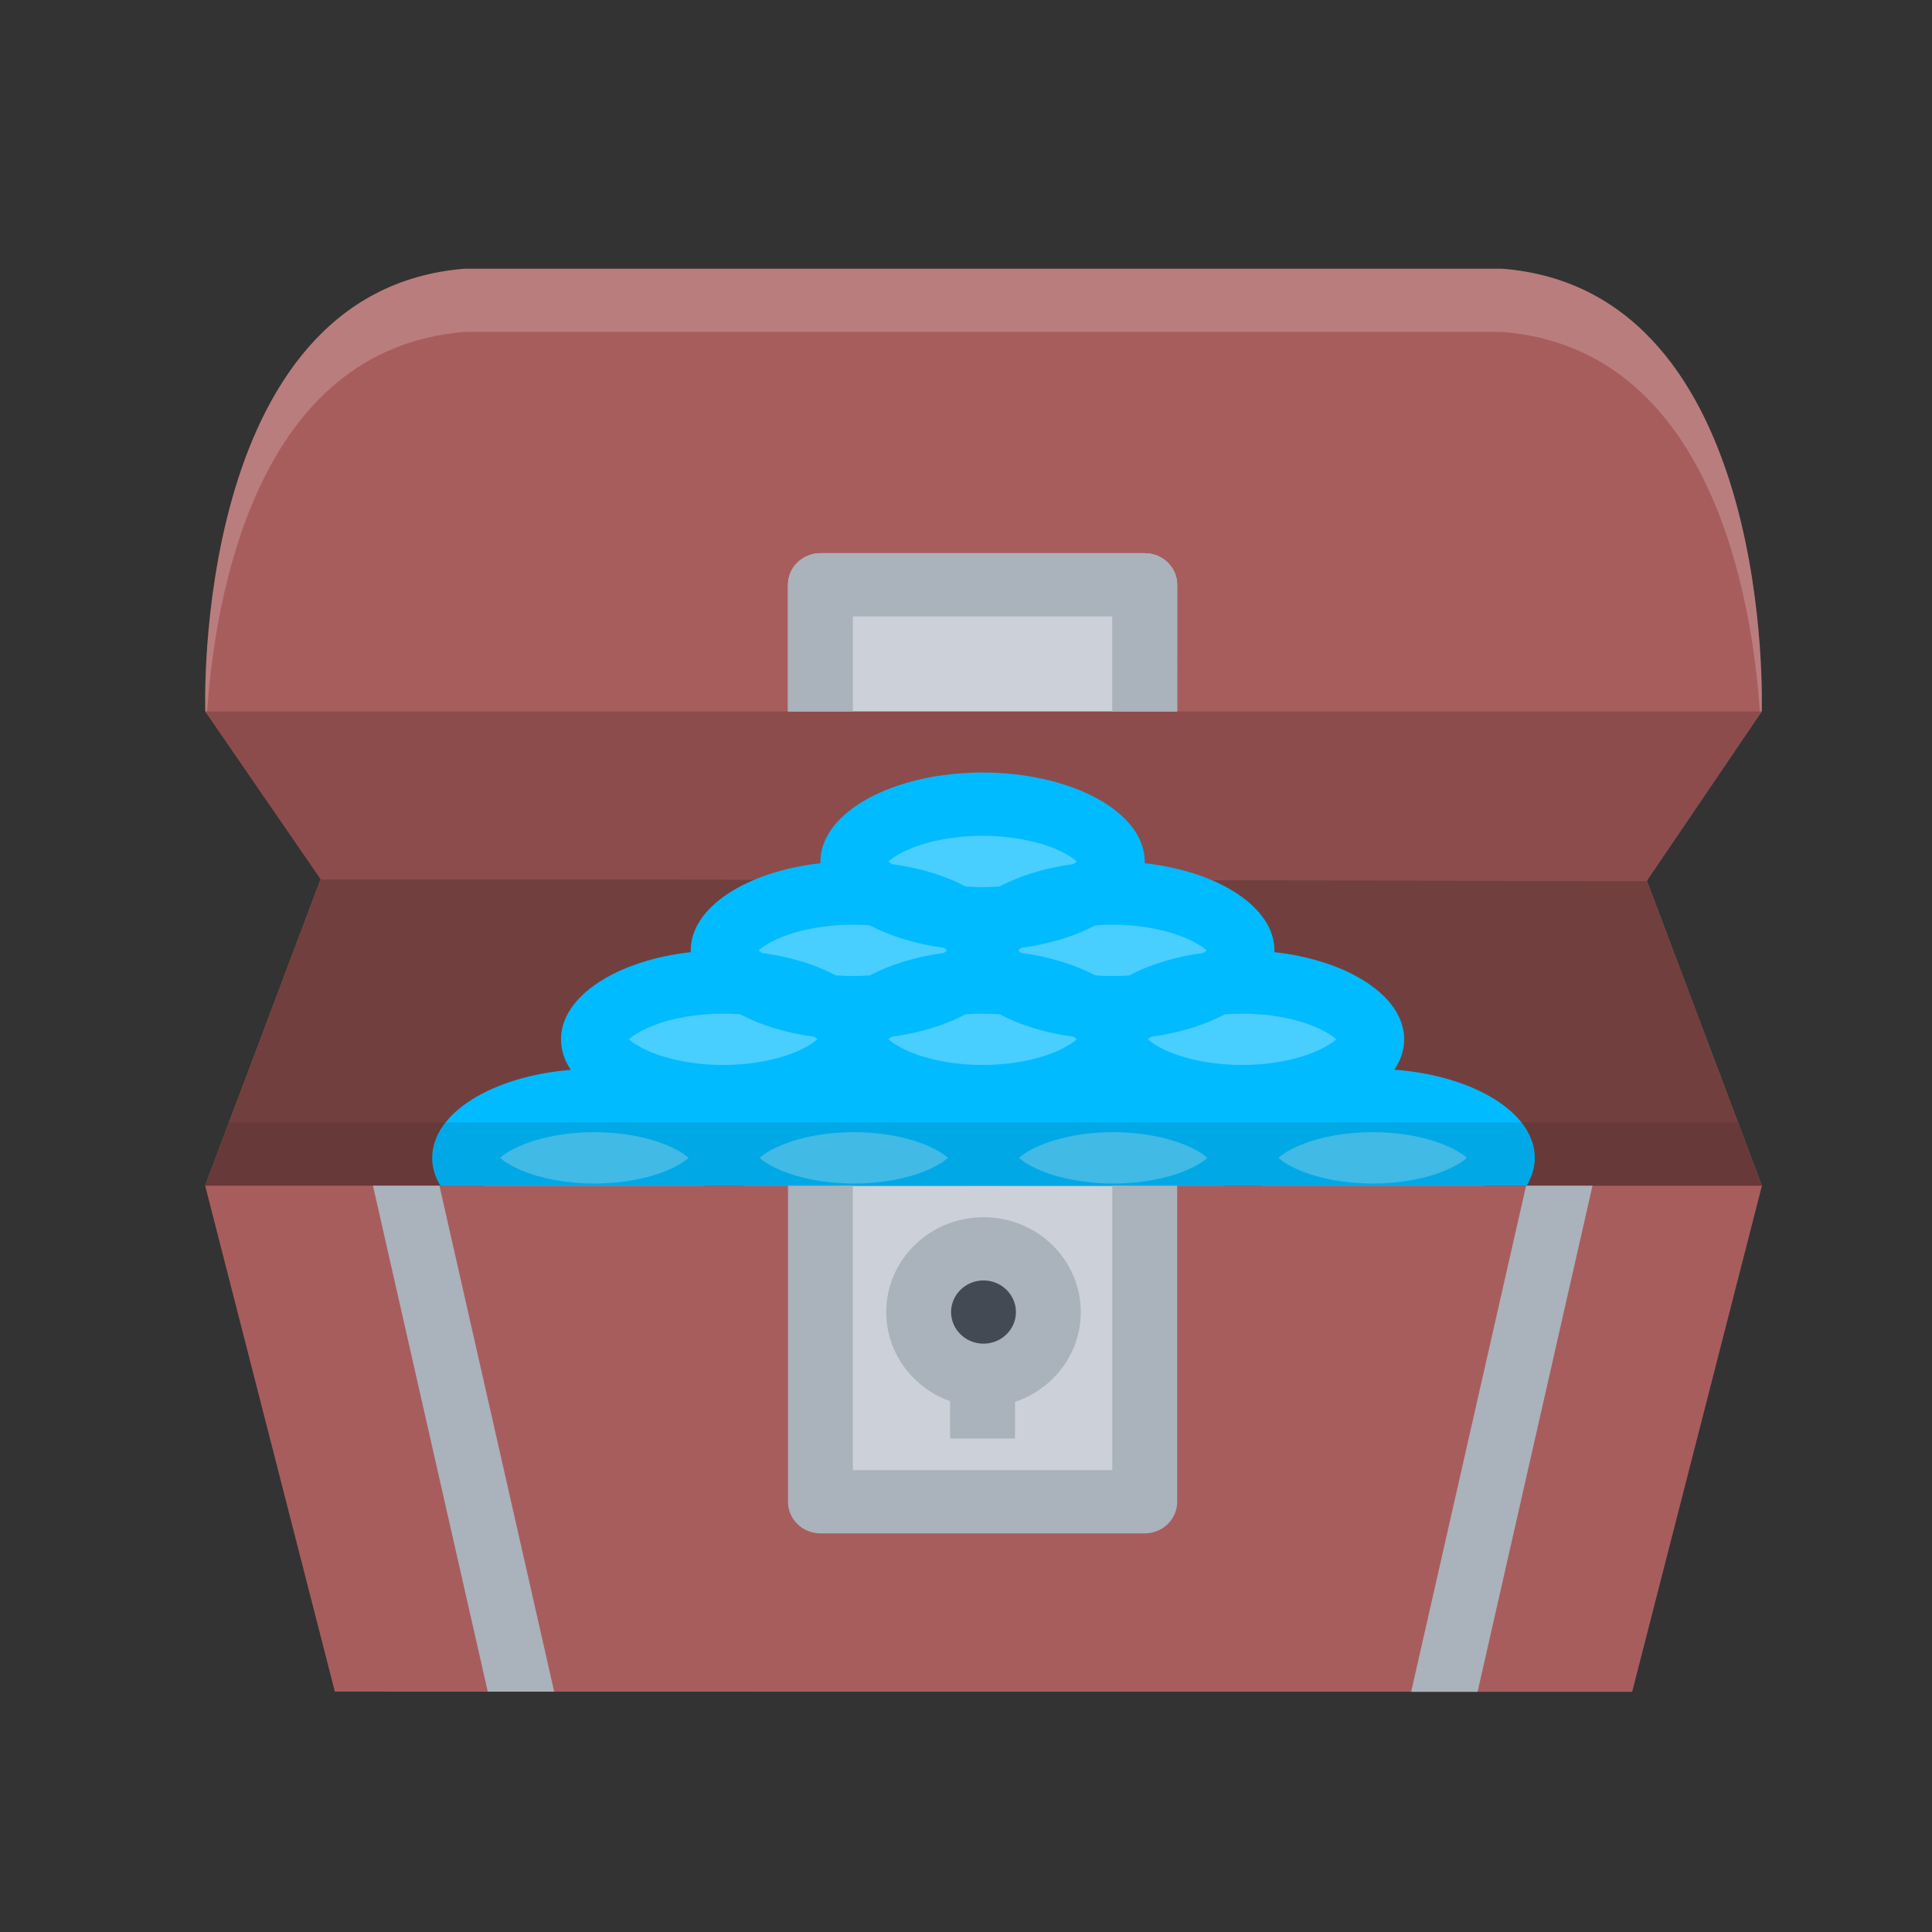 <?xml version="1.0" encoding="UTF-8" standalone="no"?>
<!-- Created with Inkscape (http://www.inkscape.org/) -->

<svg
   width="96"
   height="96"
   viewBox="0 0 25.4 25.4"
   version="1.1"
   id="svg5"
   inkscape:version="1.1.1 (3bf5ae0, 2021-09-20)"
   sodipodi:docname="treasure_blue.svg"
   xmlns:inkscape="http://www.inkscape.org/namespaces/inkscape"
   xmlns:sodipodi="http://sodipodi.sourceforge.net/DTD/sodipodi-0.dtd"
   xmlns="http://www.w3.org/2000/svg"
   xmlns:svg="http://www.w3.org/2000/svg">
  <rect x="0" y="0" width="25.4" height="25.4" fill="#333333" stroke="none"/>
  <sodipodi:namedview
     id="namedview7"
     pagecolor="#ffffff"
     bordercolor="#666666"
     borderopacity="1.0"
     inkscape:pageshadow="2"
     inkscape:pageopacity="0.0"
     inkscape:pagecheckerboard="0"
     inkscape:document-units="mm"
     showgrid="false"
     units="px"
     width="96px"
     inkscape:zoom="12.101347"
     inkscape:cx="93.419352"
     inkscape:cy="62.307113"
     inkscape:window-width="3072"
     inkscape:window-height="1651"
     inkscape:window-x="0"
     inkscape:window-y="0"
     inkscape:window-maximized="1"
     inkscape:current-layer="g149" />
  <defs
     id="defs2" />
  <g
     inkscape:label="Layer 1"
     inkscape:groupmode="layer"
     id="layer1">
    <g
       id="g149"
       transform="matrix(0.04,0,0,0.039,2.697,2.91)">
      <path
         style="fill:#a85d5d"
         d="m 473.853,222.264 37.757,-57.073 c 0,0 4.779,-141.878 -85.273,-149.217 H 255.867 255.789 85.32 C -4.731,23.313 0.047,165.19 0.047,165.19 L 37.976,221.716 0,325.057 l 42.629,170.579 426.398,0.062 42.645,-170.595 z"
         id="path9" />
      <g
         style="opacity:0.2"
         id="g13">
        <path
           style="fill:#ffffff"
           d="M 0.593,165.987 C 3.186,126.403 16.771,42.878 85.32,37.273 h 170.469 0.078 170.469 c 68.551,5.606 82.15,89.162 84.728,128.73 l 0.546,-0.812 c 0,0 4.779,-141.878 -85.273,-149.217 H 255.867 255.789 85.32 C -4.731,23.313 0.047,165.19 0.047,165.19 Z"
           id="path11" />
      </g>
      <polygon
         style="fill:#723f3f"
         points="511.672,325.104 0,325.057 37.976,221.717 473.853,222.264 "
         id="polygon15" />
      <polygon
         style="fill:#8c4c4c"
         points="473.853,222.264 37.976,221.717 0.047,165.19 511.609,165.19 "
         id="polygon17" />
      <path
         d="m 266.485,410.315 c 0,5.887 -4.778,10.665 -10.649,10.665 -5.887,0 -10.665,-4.778 -10.665,-10.665 0,-5.888 4.778,-10.649 10.665,-10.649 5.871,0 10.649,4.762 10.649,10.649 z"
         id="path19" />
      <g
         id="g37" />
      <rect
         x="206.586"
         y="325.106"
         style="fill:#ccd1d9"
         width="96.27"
         height="98.75"
         id="rect39" />
      <g
         id="g45"
         style="fill:#48ceff;fill-opacity:1">
        <g
           id="g6963"
           style="fill:#48ceff;fill-opacity:1">
          <path
             style="fill:#48ceff;fill-opacity:1"
             d="m 170.251,295.045 c -12.258,0 -24.079,-2.701 -32.448,-7.401 -6.387,-3.591 -10.181,-8.042 -10.181,-11.914 0,-7.87 16.615,-19.315 42.629,-19.315 12.257,0 24.094,2.701 32.463,7.417 6.371,3.575 10.181,8.026 10.181,11.898 0,7.885 -16.615,19.315 -42.644,19.315 z"
             id="path21"
             transform="translate(-2.7901986e-6)" />
          <path
             style="fill:#48ceff;fill-opacity:1"
             d="m 255.524,295.045 c -12.258,0 -24.079,-2.701 -32.464,-7.401 -6.371,-3.591 -10.165,-8.042 -10.165,-11.914 0,-7.87 16.599,-19.315 42.629,-19.315 12.257,0 24.078,2.701 32.463,7.417 6.371,3.575 10.165,8.026 10.165,11.898 0,7.885 -16.597,19.315 -42.628,19.315 z"
             id="path23"
             transform="translate(-2.7901986e-6)" />
          <path
             style="fill:#48ceff;fill-opacity:1"
             d="m 340.797,295.045 c -12.258,0 -24.094,-2.701 -32.463,-7.401 -6.371,-3.591 -10.182,-8.042 -10.182,-11.914 0,-7.87 16.615,-19.315 42.645,-19.315 12.258,0 24.078,2.701 32.448,7.417 6.371,3.575 10.181,8.026 10.181,11.898 0,7.885 -16.613,19.315 -42.629,19.315 z"
             id="path25"
             transform="translate(-2.7901986e-6)" />
          <path
             style="fill:#48ceff;fill-opacity:1"
             d="m 212.895,265.065 c -12.258,0 -24.094,-2.686 -32.464,-7.401 -6.371,-3.592 -10.181,-8.026 -10.181,-11.899 0,-7.885 16.614,-19.332 42.645,-19.332 12.242,0 24.078,2.717 32.448,7.417 6.371,3.576 10.181,8.042 10.181,11.915 0,7.869 -16.615,19.3 -42.629,19.3 z"
             id="path27"
             transform="translate(-2.7901986e-6)" />
          <path
             style="fill:#48ceff;fill-opacity:1"
             d="m 298.152,265.065 c -12.242,0 -24.078,-2.686 -32.447,-7.401 -6.371,-3.592 -10.181,-8.026 -10.181,-11.899 0,-7.885 16.615,-19.332 42.628,-19.332 12.258,0 24.094,2.717 32.464,7.417 6.371,3.576 10.181,8.042 10.181,11.915 0,7.869 -16.613,19.3 -42.645,19.3 z"
             id="path29"
             transform="translate(-2.7901986e-6)" />
          <path
             style="fill:#48ceff;fill-opacity:1"
             d="m 255.524,235.099 c -12.258,0 -24.079,-2.702 -32.464,-7.417 -6.371,-3.575 -10.165,-8.026 -10.165,-11.898 0,-7.87 16.599,-19.315 42.629,-19.315 12.257,0 24.078,2.701 32.463,7.417 6.371,3.576 10.165,8.026 10.165,11.898 0,7.869 -16.597,19.315 -42.628,19.315 z"
             id="path31"
             transform="translate(-2.7901986e-6)" />
          <path
             style="fill:#48ceff;fill-opacity:1"
             d="m 91.629,325.104 h 72.516 c 4.153,-3.123 6.417,-6.511 6.417,-9.415 0,-3.873 -3.81,-8.308 -10.181,-11.899 -8.37,-4.715 -20.206,-7.401 -32.463,-7.401 -26.015,0 -42.629,11.431 -42.629,19.301 0,3.028 2.311,6.384 6.34,9.414 z"
             id="path33"
             transform="translate(-2.7901986e-6)" />
          <path
             style="fill:#48ceff;fill-opacity:1"
             d="m 176.902,325.104 h 72.516 c 4.153,-3.123 6.402,-6.511 6.402,-9.415 0,-3.873 -3.794,-8.308 -10.165,-11.899 -8.37,-4.715 -20.206,-7.401 -32.464,-7.401 -26.03,0 -42.629,11.431 -42.629,19.301 10e-4,3.028 2.312,6.384 6.34,9.414 z"
             id="path35"
             transform="translate(-2.7901986e-6)" />
          <path
             style="fill:#48ceff;fill-opacity:1"
             d="m 262.16,325.104 h 72.516 c 4.154,-3.123 6.418,-6.511 6.418,-9.415 0,-3.873 -3.795,-8.308 -10.165,-11.899 -8.386,-4.715 -20.206,-7.401 -32.464,-7.401 -26.029,0 -42.645,11.431 -42.645,19.301 0,3.028 2.327,6.384 6.34,9.414 z"
             id="path41" />
          <path
             style="fill:#48ceff;fill-opacity:1"
             d="m 347.434,325.104 h 72.516 c 4.154,-3.123 6.418,-6.511 6.418,-9.415 0,-3.873 -3.81,-8.308 -10.181,-11.899 -8.37,-4.715 -20.206,-7.401 -32.448,-7.401 -26.029,0 -42.645,11.431 -42.645,19.301 0,3.028 2.31,6.384 6.34,9.414 z"
             id="path43" />
        </g>
      </g>
      <path
         style="fill:#00bbff;fill-opacity:1;stroke-width:0.988;stroke-miterlimit:4;stroke-dasharray:none;stroke:none;stroke-opacity:1"
         d="m 434.331,325.104 c 1.733,-2.951 2.702,-6.121 2.702,-9.415 0,-15.179 -20.098,-27.732 -46.158,-29.7 2.076,-3.186 3.217,-6.652 3.217,-10.259 0,-14.507 -18.332,-26.593 -42.66,-29.372 0,-0.203 0.016,-0.406 0.016,-0.593 0,-14.522 -18.316,-26.608 -42.66,-29.387 0.016,-0.188 0.031,-0.391 0.031,-0.594 0,-16.552 -23.86,-29.98 -53.294,-29.98 -29.435,0 -53.294,13.429 -53.294,29.98 0,0.203 0.016,0.406 0.031,0.594 -24.344,2.779 -42.661,14.865 -42.661,29.387 0,0.188 0.016,0.39 0.016,0.593 -24.328,2.779 -42.66,14.865 -42.66,29.372 0,3.622 1.14,7.104 3.248,10.321 -25.78,2.093 -45.58,14.568 -45.58,29.638 0,3.294 0.968,6.464 2.701,9.415 z m -197.342,-5.106 c -6.605,2.811 -15.053,4.356 -23.797,4.356 -8.744,0 -17.192,-1.546 -23.782,-4.356 -3.654,-1.562 -5.934,-3.154 -7.198,-4.31 1.265,-1.124 3.544,-2.733 7.198,-4.278 6.59,-2.812 15.038,-4.373 23.782,-4.373 8.745,0 17.192,1.562 23.797,4.373 3.638,1.545 5.918,3.154 7.199,4.278 -1.281,1.156 -3.561,2.749 -7.199,4.31 z m -5.262,-39.974 c -3.638,-1.546 -5.918,-3.154 -7.199,-4.294 0.297,-0.266 0.656,-0.547 1.062,-0.858 9.322,-1.281 17.676,-3.936 24.344,-7.59 1.843,-0.125 3.716,-0.203 5.59,-0.203 1.874,0 3.748,0.078 5.574,0.203 6.684,3.654 15.038,6.309 24.359,7.59 0.406,0.312 0.766,0.593 1.062,0.858 -1.28,1.14 -3.561,2.748 -7.199,4.294 -6.604,2.811 -15.053,4.372 -23.796,4.372 -8.745,0 -17.192,-1.562 -23.797,-4.372 z m 90.519,39.974 c -6.589,2.811 -15.037,4.356 -23.781,4.356 -8.744,0 -17.191,-1.546 -23.797,-4.356 -3.639,-1.562 -5.918,-3.154 -7.199,-4.31 1.281,-1.124 3.561,-2.733 7.199,-4.278 6.605,-2.812 15.053,-4.373 23.797,-4.373 8.744,0 17.192,1.562 23.781,4.373 3.654,1.545 5.934,3.154 7.199,4.278 -1.265,1.156 -3.545,2.749 -7.199,4.31 z m 85.274,-8.588 c 3.654,1.545 5.935,3.154 7.199,4.278 -1.265,1.155 -3.545,2.748 -7.199,4.31 -6.589,2.811 -15.053,4.356 -23.781,4.356 -8.744,0 -17.191,-1.546 -23.797,-4.356 -3.654,-1.562 -5.934,-3.154 -7.199,-4.31 1.266,-1.124 3.545,-2.733 7.199,-4.278 6.605,-2.812 15.053,-4.373 23.797,-4.373 8.728,0 17.192,1.562 23.781,4.373 z m -66.723,-44.332 c 8.744,0 17.192,1.547 23.782,4.357 3.653,1.562 5.934,3.154 7.198,4.294 -1.265,1.14 -3.545,2.748 -7.198,4.294 -6.59,2.811 -15.038,4.372 -23.782,4.372 -8.744,0 -17.191,-1.562 -23.797,-4.372 -3.654,-1.546 -5.934,-3.154 -7.198,-4.294 0.296,-0.266 0.655,-0.547 1.062,-0.858 9.322,-1.281 17.676,-3.936 24.344,-7.59 1.842,-0.125 3.7,-0.203 5.589,-0.203 z m -42.645,-29.98 c 8.744,0 17.192,1.546 23.798,4.356 3.653,1.562 5.934,3.154 7.198,4.31 -0.297,0.25 -0.656,0.546 -1.062,0.859 -9.322,1.28 -17.677,3.95 -24.345,7.573 -1.842,0.141 -3.7,0.219 -5.59,0.219 -1.873,0 -3.731,-0.078 -5.574,-0.219 -6.684,-3.623 -15.037,-6.293 -24.359,-7.573 -0.406,-0.312 -0.75,-0.609 -1.047,-0.859 0.297,-0.281 0.641,-0.562 1.047,-0.875 9.322,-1.28 17.676,-3.935 24.359,-7.573 1.828,-0.14 3.702,-0.218 5.575,-0.218 z m -66.425,-25.609 c 6.605,-2.811 15.053,-4.356 23.797,-4.356 8.744,0 17.192,1.546 23.796,4.356 3.639,1.546 5.919,3.154 7.199,4.294 -0.297,0.266 -0.656,0.562 -1.062,0.875 -9.321,1.281 -17.676,3.935 -24.359,7.558 -1.826,0.156 -3.7,0.218 -5.574,0.218 -1.874,0 -3.748,-0.062 -5.59,-0.218 -6.667,-3.623 -15.021,-6.277 -24.344,-7.558 -0.406,-0.312 -0.765,-0.609 -1.062,-0.875 1.281,-1.139 3.56,-2.748 7.199,-4.294 z m -42.629,29.965 c 6.605,-2.811 15.053,-4.356 23.797,-4.356 1.874,0 3.732,0.078 5.574,0.219 6.684,3.639 15.038,6.293 24.359,7.573 0.406,0.312 0.75,0.594 1.046,0.875 -0.297,0.25 -0.64,0.546 -1.046,0.859 -9.322,1.28 -17.691,3.95 -24.359,7.573 -1.842,0.141 -3.701,0.219 -5.574,0.219 -1.89,0 -3.748,-0.078 -5.59,-0.219 -6.667,-3.623 -15.021,-6.293 -24.344,-7.573 -0.406,-0.312 -0.765,-0.609 -1.062,-0.859 1.265,-1.157 3.545,-2.749 7.199,-4.311 z m -42.629,29.982 c 6.589,-2.811 15.037,-4.357 23.782,-4.357 1.889,0 3.748,0.078 5.59,0.203 6.667,3.654 15.021,6.309 24.344,7.59 0.406,0.312 0.765,0.593 1.062,0.858 -1.28,1.14 -3.544,2.748 -7.199,4.294 -6.605,2.811 -15.053,4.372 -23.797,4.372 -8.745,0 -17.192,-1.562 -23.782,-4.372 -3.654,-1.546 -5.934,-3.154 -7.199,-4.294 1.265,-1.14 3.545,-2.733 7.199,-4.294 z m -42.333,39.974 c 6.59,-2.812 15.053,-4.373 23.782,-4.373 8.745,0 17.192,1.562 23.797,4.373 3.654,1.545 5.934,3.154 7.198,4.278 -1.265,1.155 -3.544,2.748 -7.198,4.31 -6.605,2.811 -15.053,4.356 -23.797,4.356 -8.744,0 -17.192,-1.546 -23.782,-4.356 -3.654,-1.562 -5.934,-3.154 -7.198,-4.31 1.265,-1.123 3.544,-2.733 7.198,-4.278 z"
         id="path47" />
      <rect
         x="244.856"
         y="383.616"
         style="fill:#aab2bc"
         width="21.331"
         height="26.702"
         id="rect49" />
      <path
         style="fill:#434a54"
         d="m 270.936,369.982 c 0,8.448 -6.855,15.287 -15.287,15.287 -8.448,0 -15.303,-6.839 -15.303,-15.287 0,-8.447 6.855,-15.287 15.303,-15.287 8.431,-10e-4 15.287,6.839 15.287,15.287 z"
         id="path51" />
      <path
         style="fill:#ccd1d9"
         d="m 319.467,165.19 c 0,0 0.016,-0.016 0.016,-0.031 V 122.53 c 0,-5.871 -4.777,-10.649 -10.664,-10.649 H 202.23 c -5.887,0 -10.665,4.778 -10.665,10.649 v 42.629 c 0,0.016 0,0.031 0,0.031 z"
         id="path53" />
      <g
         id="g65">
        <path
           style="fill:#aab2bc"
           d="m 212.895,165.19 v -31.995 h 85.257 v 31.995 h 21.314 c 0,-21.798 0.016,-42.66 0.016,-42.66 0,-5.871 -4.777,-10.649 -10.664,-10.649 H 202.23 c -5.887,0 -10.665,4.778 -10.665,10.649 0,0 0,20.862 0,42.66 z"
           id="path55" />
        <polygon
           style="fill:#aab2bc"
           points="55.152,325.057 92.894,495.651 114.723,495.651 76.998,325.057 "
           id="polygon57" />
        <polygon
           style="fill:#aab2bc"
           points="434.159,325.088 396.387,495.698 418.217,495.698 455.989,325.088 "
           id="polygon59" />
        <path
           style="fill:#aab2bc"
           d="m 298.152,325.088 v 95.893 h -85.257 v -95.908 h -21.33 v 106.573 c 0,5.871 4.778,10.649 10.665,10.649 h 106.588 c 5.887,0 10.664,-4.778 10.664,-10.649 V 325.088 Z"
           id="path61" />
        <path
           style="fill:#aab2bc"
           d="m 255.836,335.707 c -17.661,0 -31.979,14.318 -31.979,31.979 0,17.66 14.319,31.979 31.979,31.979 17.645,0 31.964,-14.319 31.964,-31.979 0,-17.661 -14.319,-31.979 -31.964,-31.979 z m 0,42.629 c -5.887,0 -10.665,-4.778 -10.665,-10.649 0,-5.872 4.778,-10.665 10.665,-10.665 5.871,0 10.649,4.793 10.649,10.665 0,5.871 -4.778,10.649 -10.649,10.649 z"
           id="path63" />
      </g>
      <polygon
         style="opacity:0.1;enable-background:new"
         points="503.803,303.727 511.672,325.057 0,325.057 7.823,303.727 "
         id="polygon67"
         transform="translate(0,0.047)" />
      <g
         id="g69" />
      <g
         id="g71" />
      <g
         id="g73" />
      <g
         id="g75" />
      <g
         id="g77" />
      <g
         id="g79" />
      <g
         id="g81" />
      <g
         id="g83" />
      <g
         id="g85" />
      <g
         id="g87" />
      <g
         id="g89" />
      <g
         id="g91" />
      <g
         id="g93" />
      <g
         id="g95" />
      <g
         id="g97" />
    </g>
  </g>
  <g
     inkscape:label="Layer 1 copy"
     inkscape:groupmode="layer"
     id="g6368"
     style="display:none">
    <g
       id="g6366"
       transform="matrix(0.04,0,0,0.039,2.697,2.91)">
      <path
         style="fill:#a85d5d"
         d="m 473.853,222.264 37.757,-57.073 c 0,0 4.779,-141.878 -85.273,-149.217 H 255.867 255.789 85.32 C -4.731,23.313 0.047,165.19 0.047,165.19 L 37.976,221.716 0,325.057 l 42.629,170.579 426.398,0.062 42.645,-170.595 z"
         id="path6276" />
      <g
         style="opacity:0.2"
         id="g6280">
        <path
           style="fill:#ffffff"
           d="M 0.593,165.987 C 3.186,126.403 16.771,42.878 85.32,37.273 h 170.469 0.078 170.469 c 68.551,5.606 82.15,89.162 84.728,128.73 l 0.546,-0.812 c 0,0 4.779,-141.878 -85.273,-149.217 H 255.867 255.789 85.32 C -4.731,23.313 0.047,165.19 0.047,165.19 Z"
           id="path6278" />
      </g>
      <polygon
         style="fill:#723f3f"
         points="37.976,221.717 473.853,222.264 511.672,325.104 0,325.057 "
         id="polygon6282" />
      <polygon
         style="fill:#8c4c4c"
         points="0.047,165.19 511.609,165.19 473.853,222.264 37.976,221.717 "
         id="polygon6284" />
      <path
         d="m 266.485,410.315 c 0,5.887 -4.778,10.665 -10.649,10.665 -5.887,0 -10.665,-4.778 -10.665,-10.665 0,-5.888 4.778,-10.649 10.665,-10.649 5.871,0 10.649,4.762 10.649,10.649 z"
         id="path6286" />
      <g
         id="g6304">
        <path
           style="fill:#88c641;fill-opacity:1"
           d="m 170.251,295.045 c -12.258,0 -24.079,-2.701 -32.448,-7.401 -6.387,-3.591 -10.181,-8.042 -10.181,-11.914 0,-7.87 16.615,-19.315 42.629,-19.315 12.257,0 24.094,2.701 32.463,7.417 6.371,3.575 10.181,8.026 10.181,11.898 0,7.885 -16.615,19.315 -42.644,19.315 z"
           id="path6288" />
        <path
           style="fill:#88c641;fill-opacity:1"
           d="m 255.524,295.045 c -12.258,0 -24.079,-2.701 -32.464,-7.401 -6.371,-3.591 -10.165,-8.042 -10.165,-11.914 0,-7.87 16.599,-19.315 42.629,-19.315 12.257,0 24.078,2.701 32.463,7.417 6.371,3.575 10.165,8.026 10.165,11.898 0,7.885 -16.597,19.315 -42.628,19.315 z"
           id="path6290" />
        <path
           style="fill:#88c641;fill-opacity:1"
           d="m 340.797,295.045 c -12.258,0 -24.094,-2.701 -32.463,-7.401 -6.371,-3.591 -10.182,-8.042 -10.182,-11.914 0,-7.87 16.615,-19.315 42.645,-19.315 12.258,0 24.078,2.701 32.448,7.417 6.371,3.575 10.181,8.026 10.181,11.898 0,7.885 -16.613,19.315 -42.629,19.315 z"
           id="path6292" />
        <path
           style="fill:#88c641;fill-opacity:1"
           d="m 212.895,265.065 c -12.258,0 -24.094,-2.686 -32.464,-7.401 -6.371,-3.592 -10.181,-8.026 -10.181,-11.899 0,-7.885 16.614,-19.332 42.645,-19.332 12.242,0 24.078,2.717 32.448,7.417 6.371,3.576 10.181,8.042 10.181,11.915 0,7.869 -16.615,19.3 -42.629,19.3 z"
           id="path6294" />
        <path
           style="fill:#88c641;fill-opacity:1"
           d="m 298.152,265.065 c -12.242,0 -24.078,-2.686 -32.447,-7.401 -6.371,-3.592 -10.181,-8.026 -10.181,-11.899 0,-7.885 16.615,-19.332 42.628,-19.332 12.258,0 24.094,2.717 32.464,7.417 6.371,3.576 10.181,8.042 10.181,11.915 0,7.869 -16.613,19.3 -42.645,19.3 z"
           id="path6296" />
        <path
           style="fill:#88c641;fill-opacity:1"
           d="m 255.524,235.099 c -12.258,0 -24.079,-2.702 -32.464,-7.417 -6.371,-3.575 -10.165,-8.026 -10.165,-11.898 0,-7.87 16.599,-19.315 42.629,-19.315 12.257,0 24.078,2.701 32.463,7.417 6.371,3.576 10.165,8.026 10.165,11.898 0,7.869 -16.597,19.315 -42.628,19.315 z"
           id="path6298" />
        <path
           style="fill:#ffce54"
           d="m 91.629,325.104 h 72.516 c 4.153,-3.123 6.417,-6.511 6.417,-9.415 0,-3.873 -3.81,-8.308 -10.181,-11.899 -8.37,-4.715 -20.206,-7.401 -32.463,-7.401 -26.015,0 -42.629,11.431 -42.629,19.301 0,3.028 2.311,6.384 6.34,9.414 z"
           id="path6300" />
        <path
           style="fill:#ffce54"
           d="m 176.902,325.104 h 72.516 c 4.153,-3.123 6.402,-6.511 6.402,-9.415 0,-3.873 -3.794,-8.308 -10.165,-11.899 -8.37,-4.715 -20.206,-7.401 -32.464,-7.401 -26.03,0 -42.629,11.431 -42.629,19.301 10e-4,3.028 2.312,6.384 6.34,9.414 z"
           id="path6302" />
      </g>
      <rect
         x="206.586"
         y="325.106"
         style="fill:#ccd1d9"
         width="96.27"
         height="98.75"
         id="rect6306" />
      <g
         id="g6312">
        <path
           style="fill:#ffce54"
           d="m 262.16,325.104 h 72.516 c 4.154,-3.123 6.418,-6.511 6.418,-9.415 0,-3.873 -3.795,-8.308 -10.165,-11.899 -8.386,-4.715 -20.206,-7.401 -32.464,-7.401 -26.029,0 -42.645,11.431 -42.645,19.301 0,3.028 2.327,6.384 6.34,9.414 z"
           id="path6308" />
        <path
           style="fill:#ffce54"
           d="m 347.434,325.104 h 72.516 c 4.154,-3.123 6.418,-6.511 6.418,-9.415 0,-3.873 -3.81,-8.308 -10.181,-11.899 -8.37,-4.715 -20.206,-7.401 -32.448,-7.401 -26.029,0 -42.645,11.431 -42.645,19.301 0,3.028 2.31,6.384 6.34,9.414 z"
           id="path6310" />
      </g>
      <path
         style="fill:#5abb42;fill-opacity:1;stroke:none;stroke-width:0.988;stroke-miterlimit:4;stroke-dasharray:none;stroke-opacity:1"
         d="m 434.331,325.104 c 1.733,-2.951 2.702,-6.121 2.702,-9.415 0,-15.179 -20.098,-27.732 -46.158,-29.7 2.076,-3.186 3.217,-6.652 3.217,-10.259 0,-14.507 -18.332,-26.593 -42.66,-29.372 0,-0.203 0.016,-0.406 0.016,-0.593 0,-14.522 -18.316,-26.608 -42.66,-29.387 0.016,-0.188 0.031,-0.391 0.031,-0.594 0,-16.552 -23.86,-29.98 -53.294,-29.98 -29.435,0 -53.294,13.429 -53.294,29.98 0,0.203 0.016,0.406 0.031,0.594 -24.344,2.779 -42.661,14.865 -42.661,29.387 0,0.188 0.016,0.39 0.016,0.593 -24.328,2.779 -42.66,14.865 -42.66,29.372 0,3.622 1.14,7.104 3.248,10.321 -25.78,2.093 -45.58,14.568 -45.58,29.638 0,3.294 0.968,6.464 2.701,9.415 z m -197.342,-5.106 c -6.605,2.811 -15.053,4.356 -23.797,4.356 -8.744,0 -17.192,-1.546 -23.782,-4.356 -3.654,-1.562 -5.934,-3.154 -7.198,-4.31 1.265,-1.124 3.544,-2.733 7.198,-4.278 6.59,-2.812 15.038,-4.373 23.782,-4.373 8.745,0 17.192,1.562 23.797,4.373 3.638,1.545 5.918,3.154 7.199,4.278 -1.281,1.156 -3.561,2.749 -7.199,4.31 z m -5.262,-39.974 c -3.638,-1.546 -5.918,-3.154 -7.199,-4.294 0.297,-0.266 0.656,-0.547 1.062,-0.858 9.322,-1.281 17.676,-3.936 24.344,-7.59 1.843,-0.125 3.716,-0.203 5.59,-0.203 1.874,0 3.748,0.078 5.574,0.203 6.684,3.654 15.038,6.309 24.359,7.59 0.406,0.312 0.766,0.593 1.062,0.858 -1.28,1.14 -3.561,2.748 -7.199,4.294 -6.604,2.811 -15.053,4.372 -23.796,4.372 -8.745,0 -17.192,-1.562 -23.797,-4.372 z m 90.519,39.974 c -6.589,2.811 -15.037,4.356 -23.781,4.356 -8.744,0 -17.191,-1.546 -23.797,-4.356 -3.639,-1.562 -5.918,-3.154 -7.199,-4.31 1.281,-1.124 3.561,-2.733 7.199,-4.278 6.605,-2.812 15.053,-4.373 23.797,-4.373 8.744,0 17.192,1.562 23.781,4.373 3.654,1.545 5.934,3.154 7.199,4.278 -1.265,1.156 -3.545,2.749 -7.199,4.31 z m 85.274,-8.588 c 3.654,1.545 5.935,3.154 7.199,4.278 -1.265,1.155 -3.545,2.748 -7.199,4.31 -6.589,2.811 -15.053,4.356 -23.781,4.356 -8.744,0 -17.191,-1.546 -23.797,-4.356 -3.654,-1.562 -5.934,-3.154 -7.199,-4.31 1.266,-1.124 3.545,-2.733 7.199,-4.278 6.605,-2.812 15.053,-4.373 23.797,-4.373 8.728,0 17.192,1.562 23.781,4.373 z m -66.723,-44.332 c 8.744,0 17.192,1.547 23.782,4.357 3.653,1.562 5.934,3.154 7.198,4.294 -1.265,1.14 -3.545,2.748 -7.198,4.294 -6.59,2.811 -15.038,4.372 -23.782,4.372 -8.744,0 -17.191,-1.562 -23.797,-4.372 -3.654,-1.546 -5.934,-3.154 -7.198,-4.294 0.296,-0.266 0.655,-0.547 1.062,-0.858 9.322,-1.281 17.676,-3.936 24.344,-7.59 1.842,-0.125 3.7,-0.203 5.589,-0.203 z m -42.645,-29.98 c 8.744,0 17.192,1.546 23.798,4.356 3.653,1.562 5.934,3.154 7.198,4.31 -0.297,0.25 -0.656,0.546 -1.062,0.859 -9.322,1.28 -17.677,3.95 -24.345,7.573 -1.842,0.141 -3.7,0.219 -5.59,0.219 -1.873,0 -3.731,-0.078 -5.574,-0.219 -6.684,-3.623 -15.037,-6.293 -24.359,-7.573 -0.406,-0.312 -0.75,-0.609 -1.047,-0.859 0.297,-0.281 0.641,-0.562 1.047,-0.875 9.322,-1.28 17.676,-3.935 24.359,-7.573 1.828,-0.14 3.702,-0.218 5.575,-0.218 z m -66.425,-25.609 c 6.605,-2.811 15.053,-4.356 23.797,-4.356 8.744,0 17.192,1.546 23.796,4.356 3.639,1.546 5.919,3.154 7.199,4.294 -0.297,0.266 -0.656,0.562 -1.062,0.875 -9.321,1.281 -17.676,3.935 -24.359,7.558 -1.826,0.156 -3.7,0.218 -5.574,0.218 -1.874,0 -3.748,-0.062 -5.59,-0.218 -6.667,-3.623 -15.021,-6.277 -24.344,-7.558 -0.406,-0.312 -0.765,-0.609 -1.062,-0.875 1.281,-1.139 3.56,-2.748 7.199,-4.294 z m -42.629,29.965 c 6.605,-2.811 15.053,-4.356 23.797,-4.356 1.874,0 3.732,0.078 5.574,0.219 6.684,3.639 15.038,6.293 24.359,7.573 0.406,0.312 0.75,0.594 1.046,0.875 -0.297,0.25 -0.64,0.546 -1.046,0.859 -9.322,1.28 -17.691,3.95 -24.359,7.573 -1.842,0.141 -3.701,0.219 -5.574,0.219 -1.89,0 -3.748,-0.078 -5.59,-0.219 -6.667,-3.623 -15.021,-6.293 -24.344,-7.573 -0.406,-0.312 -0.765,-0.609 -1.062,-0.859 1.265,-1.157 3.545,-2.749 7.199,-4.311 z m -42.629,29.982 c 6.589,-2.811 15.037,-4.357 23.782,-4.357 1.889,0 3.748,0.078 5.59,0.203 6.667,3.654 15.021,6.309 24.344,7.59 0.406,0.312 0.765,0.593 1.062,0.858 -1.28,1.14 -3.544,2.748 -7.199,4.294 -6.605,2.811 -15.053,4.372 -23.797,4.372 -8.745,0 -17.192,-1.562 -23.782,-4.372 -3.654,-1.546 -5.934,-3.154 -7.199,-4.294 1.265,-1.14 3.545,-2.733 7.199,-4.294 z m -42.333,39.974 c 6.59,-2.812 15.053,-4.373 23.782,-4.373 8.745,0 17.192,1.562 23.797,4.373 3.654,1.545 5.934,3.154 7.198,4.278 -1.265,1.155 -3.544,2.748 -7.198,4.31 -6.605,2.811 -15.053,4.356 -23.797,4.356 -8.744,0 -17.192,-1.546 -23.782,-4.356 -3.654,-1.562 -5.934,-3.154 -7.198,-4.31 1.265,-1.123 3.544,-2.733 7.198,-4.278 z"
         id="path6314" />
      <rect
         x="244.856"
         y="383.616"
         style="fill:#aab2bc"
         width="21.331"
         height="26.702"
         id="rect6316" />
      <path
         style="fill:#434a54"
         d="m 270.936,369.982 c 0,8.448 -6.855,15.287 -15.287,15.287 -8.448,0 -15.303,-6.839 -15.303,-15.287 0,-8.447 6.855,-15.287 15.303,-15.287 8.431,-10e-4 15.287,6.839 15.287,15.287 z"
         id="path6318" />
      <path
         style="fill:#ccd1d9"
         d="m 319.467,165.19 c 0,0 0.016,-0.016 0.016,-0.031 V 122.53 c 0,-5.871 -4.777,-10.649 -10.664,-10.649 H 202.23 c -5.887,0 -10.665,4.778 -10.665,10.649 v 42.629 c 0,0.016 0,0.031 0,0.031 z"
         id="path6320" />
      <g
         id="g6332">
        <path
           style="fill:#aab2bc"
           d="m 212.895,165.19 v -31.995 h 85.257 v 31.995 h 21.314 c 0,-21.798 0.016,-42.66 0.016,-42.66 0,-5.871 -4.777,-10.649 -10.664,-10.649 H 202.23 c -5.887,0 -10.665,4.778 -10.665,10.649 0,0 0,20.862 0,42.66 z"
           id="path6322" />
        <polygon
           style="fill:#aab2bc"
           points="114.723,495.651 76.998,325.057 55.152,325.057 92.894,495.651 "
           id="polygon6324" />
        <polygon
           style="fill:#aab2bc"
           points="418.217,495.698 455.989,325.088 434.159,325.088 396.387,495.698 "
           id="polygon6326" />
        <path
           style="fill:#aab2bc"
           d="m 298.152,325.088 v 95.893 h -85.257 v -95.908 h -21.33 v 106.573 c 0,5.871 4.778,10.649 10.665,10.649 h 106.588 c 5.887,0 10.664,-4.778 10.664,-10.649 V 325.088 Z"
           id="path6328" />
        <path
           style="fill:#aab2bc"
           d="m 255.836,335.707 c -17.661,0 -31.979,14.318 -31.979,31.979 0,17.66 14.319,31.979 31.979,31.979 17.645,0 31.964,-14.319 31.964,-31.979 0,-17.661 -14.319,-31.979 -31.964,-31.979 z m 0,42.629 c -5.887,0 -10.665,-4.778 -10.665,-10.649 0,-5.872 4.778,-10.665 10.665,-10.665 5.871,0 10.649,4.793 10.649,10.665 0,5.871 -4.778,10.649 -10.649,10.649 z"
           id="path6330" />
      </g>
      <polygon
         style="opacity:0.1;enable-background:new"
         points="503.803,303.727 511.672,325.057 0,325.057 7.823,303.727 "
         id="polygon6334" />
      <g
         id="g6336" />
      <g
         id="g6338" />
      <g
         id="g6340" />
      <g
         id="g6342" />
      <g
         id="g6344" />
      <g
         id="g6346" />
      <g
         id="g6348" />
      <g
         id="g6350" />
      <g
         id="g6352" />
      <g
         id="g6354" />
      <g
         id="g6356" />
      <g
         id="g6358" />
      <g
         id="g6360" />
      <g
         id="g6362" />
      <g
         id="g6364" />
    </g>
  </g>
</svg>
